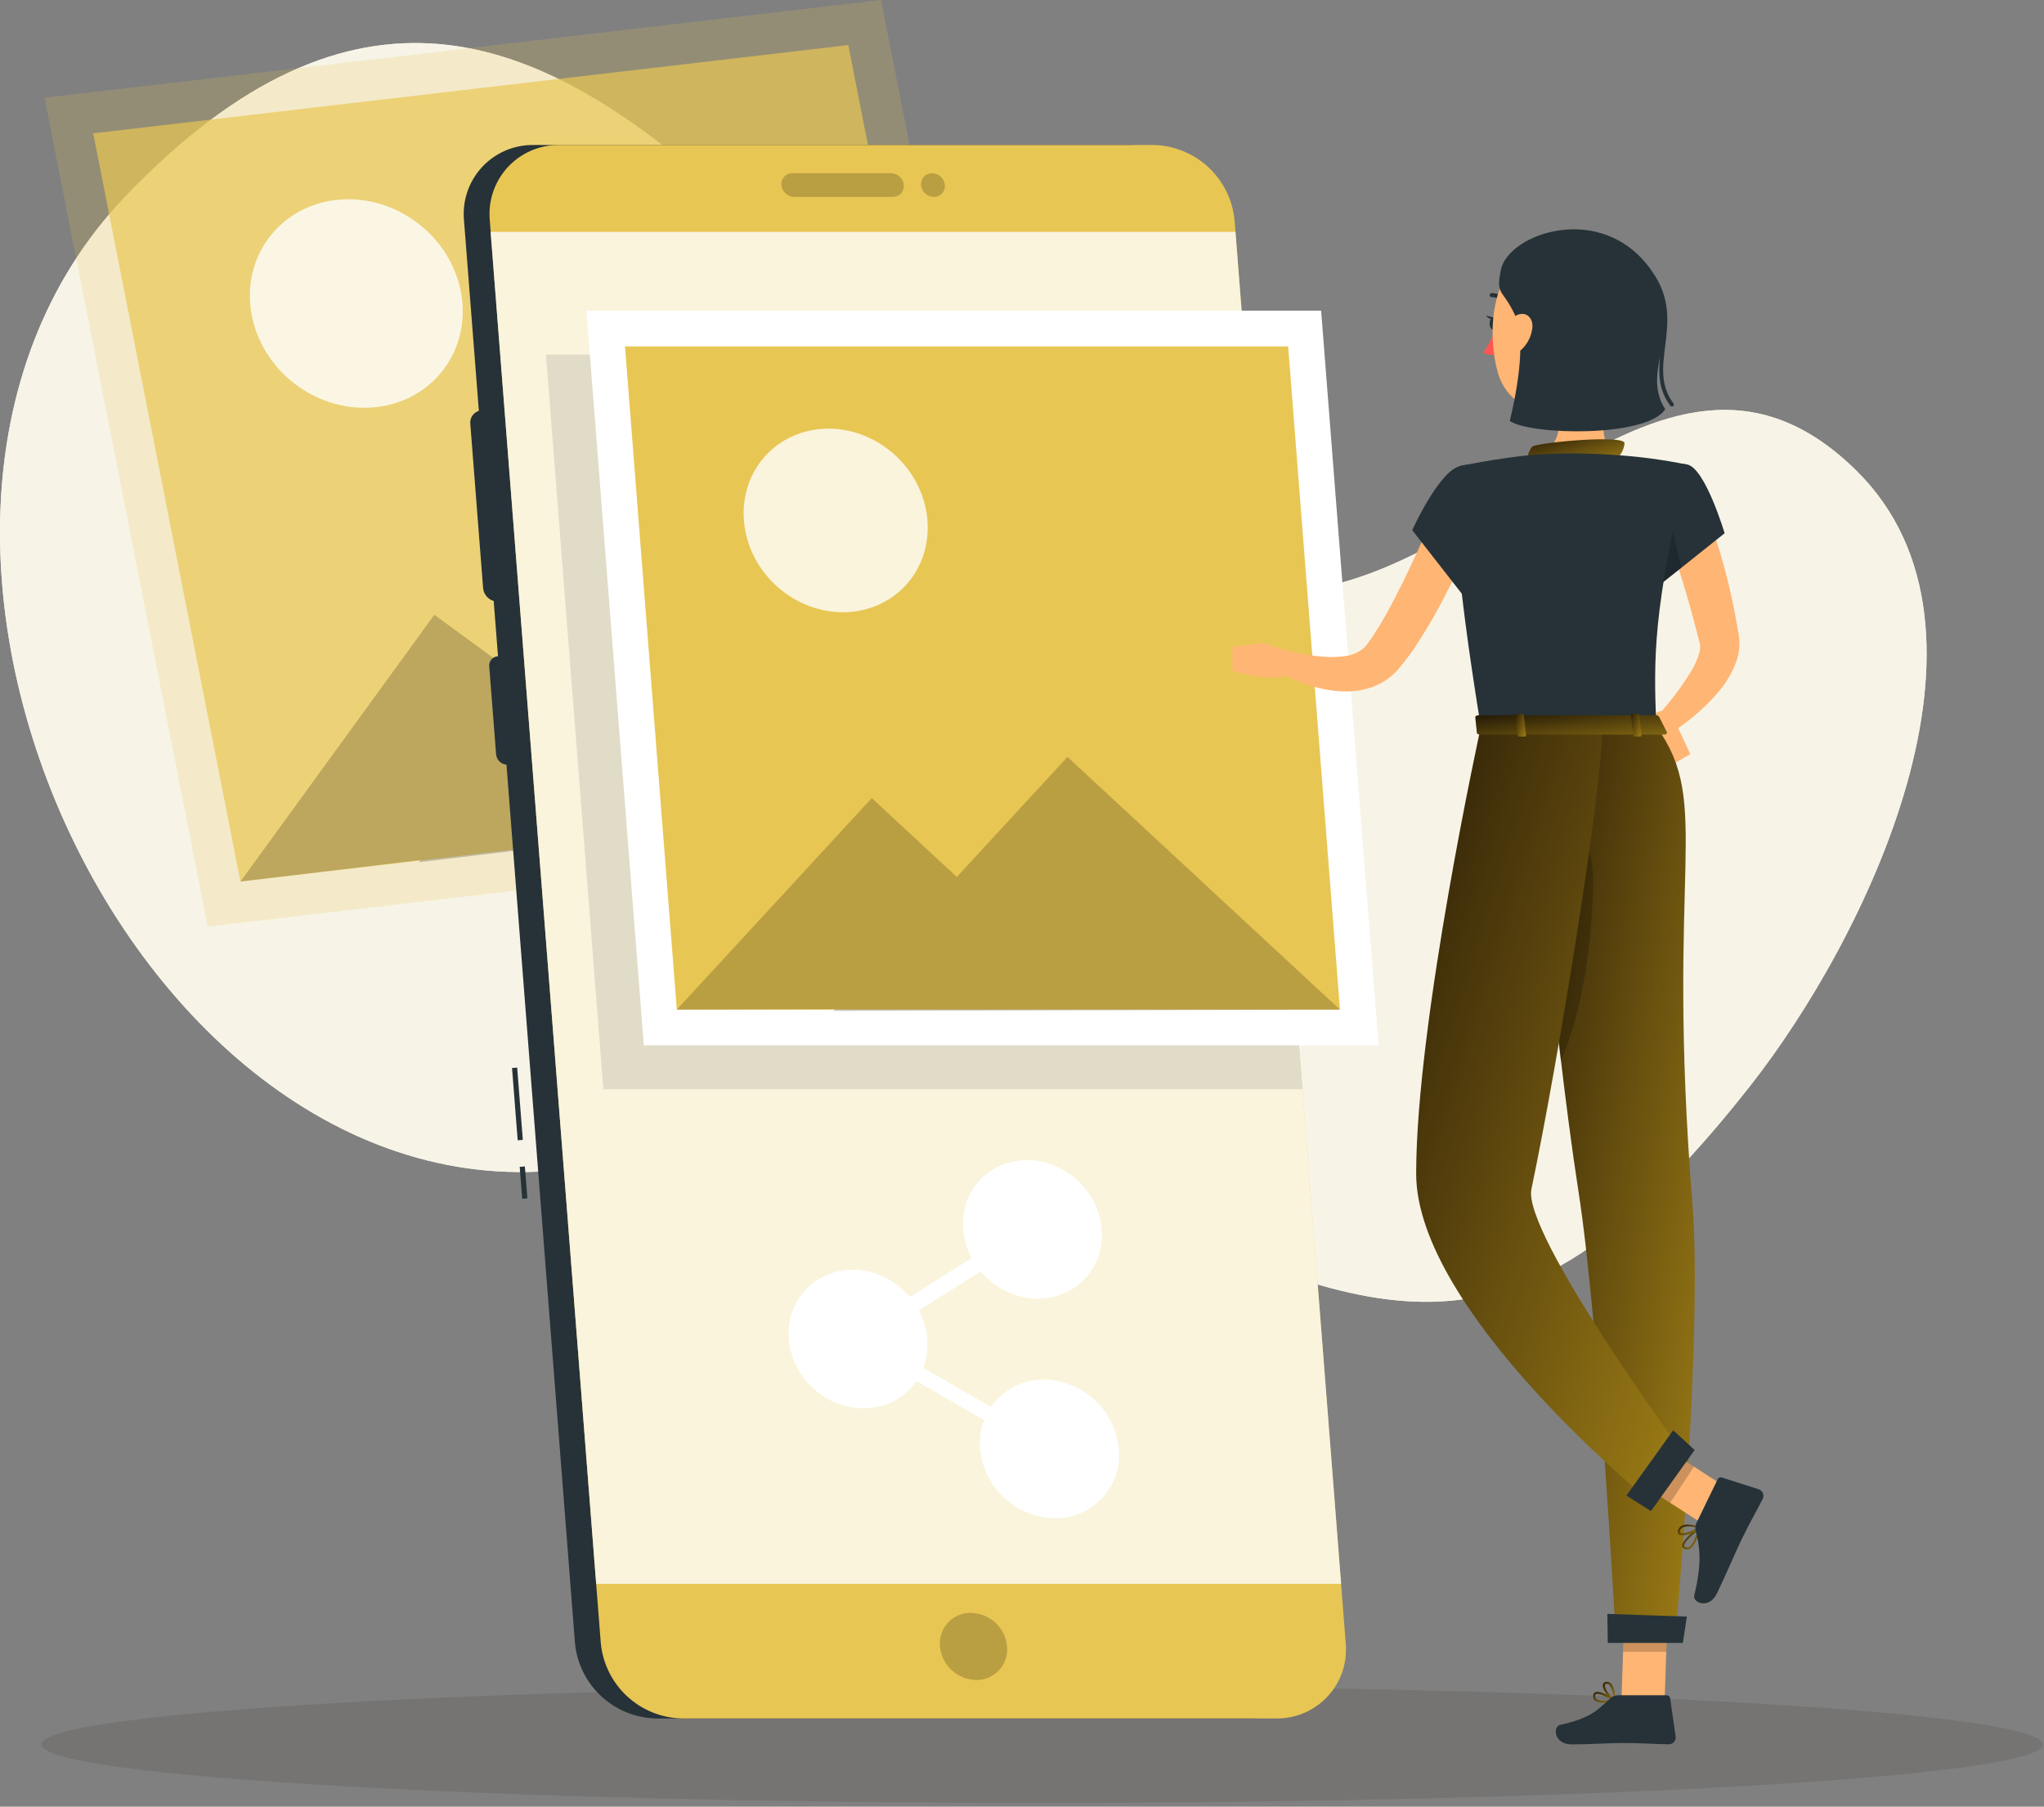 <svg width="396" height="350" viewBox="0 0 396 350" fill="none" xmlns="http://www.w3.org/2000/svg">
<rect x="0" y="0" width="396" height="350" fill="#808080" stroke="none"/>
<path d="M238.965 113.929C165.245 99.449 113.575 -55.151 24.314 38.029C-39.026 104.129 31.375 248.509 120.895 224.369C175.075 209.759 166.255 209.369 218.485 233.889C271.405 258.769 296.385 264.689 339.085 210.349C361.185 182.229 391.085 122.189 359.645 91.169C320.295 52.369 284.005 122.769 238.965 113.929Z" fill="#F7F4E7"/>
<path opacity="0.9" d="M238.965 113.929C165.245 99.449 113.575 -55.151 24.314 38.029C-39.026 104.129 31.375 248.509 120.895 224.369C175.075 209.759 166.255 209.369 218.485 233.889C271.405 258.769 296.385 264.689 339.085 210.349C361.185 182.229 391.085 122.189 359.645 91.169C320.295 52.369 284.005 122.769 238.965 113.929Z" fill="#F7F4E7"/>
<path opacity="0.1" d="M201.895 349.261C308.977 349.261 395.785 344.193 395.785 337.941C395.785 331.689 308.977 326.621 201.895 326.621C94.812 326.621 8.005 331.689 8.005 337.941C8.005 344.193 94.812 349.261 201.895 349.261Z" fill="#1B1005"/>
<path opacity="0.2" d="M202.295 160.57L40.235 179.51L8.635 18.94L170.685 0L202.295 160.57Z" fill="#E8C653"/>
<path opacity="0.7" d="M192.864 153.68L46.584 170.78L18.064 25.831L164.344 8.73L192.864 153.68Z" fill="#E8C653"/>
<path opacity="0.8" d="M85.905 71.617C92.453 62.997 90.206 50.27 80.887 43.191C71.568 36.113 58.705 37.362 52.157 45.982C45.61 54.602 47.856 67.328 57.176 74.407C66.495 81.486 79.358 80.237 85.905 71.617Z" fill="white"/>
<path opacity="0.2" d="M192.865 153.681L126.255 104.961L104.925 134.301L84.145 119.101L46.585 170.781L81.455 166.611L81.135 167.041L192.865 153.681Z" fill="black"/>
<path d="M100.196 206.824L99.199 206.902L100.293 220.9L101.29 220.822L100.196 206.824Z" fill="#263238"/>
<path d="M101.685 225.973L100.688 226.051L101.172 232.232L102.169 232.154L101.685 225.973Z" fill="#263238"/>
<path d="M127.145 332.911H242.235C244.109 332.934 245.967 332.563 247.689 331.822C249.411 331.081 250.958 329.986 252.229 328.608C253.5 327.23 254.467 325.601 255.068 323.825C255.668 322.049 255.889 320.167 255.715 318.301L234.185 42.701C233.812 38.754 231.999 35.084 229.092 32.389C226.185 29.694 222.388 28.164 218.425 28.091H103.335C101.463 28.07 99.607 28.443 97.889 29.185C96.17 29.928 94.627 31.024 93.36 32.402C92.092 33.779 91.129 35.408 90.532 37.183C89.935 38.957 89.718 40.837 89.895 42.701L111.395 318.301C111.767 322.245 113.579 325.915 116.484 328.609C119.388 331.304 123.183 332.835 127.145 332.911Z" fill="#263238"/>
<path d="M96.415 116.54H98.635C98.969 116.545 99.301 116.479 99.608 116.346C99.915 116.214 100.191 116.018 100.418 115.772C100.644 115.525 100.816 115.234 100.923 114.917C101.029 114.6 101.067 114.263 101.035 113.93L98.555 82.1C98.486 81.395 98.161 80.74 97.641 80.259C97.121 79.778 96.443 79.504 95.735 79.49H93.515C93.18 79.486 92.848 79.552 92.541 79.685C92.234 79.817 91.958 80.013 91.732 80.259C91.505 80.506 91.333 80.797 91.227 81.114C91.121 81.431 91.082 81.767 91.115 82.1L93.595 113.93C93.661 114.636 93.985 115.293 94.506 115.774C95.026 116.256 95.706 116.529 96.415 116.54Z" fill="#263238"/>
<path d="M98.235 148.131H101.745C102 148.136 102.254 148.086 102.488 147.984C102.723 147.883 102.933 147.732 103.104 147.543C103.276 147.353 103.405 147.129 103.483 146.886C103.56 146.642 103.585 146.385 103.555 146.131L102.235 129.131C102.193 128.594 101.952 128.092 101.561 127.722C101.169 127.353 100.653 127.142 100.115 127.131H96.595C96.339 127.127 96.086 127.177 95.851 127.278C95.617 127.38 95.407 127.53 95.235 127.72C95.064 127.909 94.935 128.133 94.857 128.377C94.779 128.62 94.755 128.877 94.785 129.131L96.115 146.131C96.157 146.668 96.397 147.17 96.789 147.54C97.181 147.91 97.696 148.12 98.235 148.131Z" fill="#263238"/>
<path d="M132.155 332.911H247.245C249.119 332.936 250.978 332.566 252.7 331.825C254.422 331.085 255.969 329.989 257.239 328.611C258.51 327.233 259.476 325.603 260.075 323.826C260.674 322.05 260.892 320.167 260.715 318.301L239.185 42.701C238.816 38.755 237.006 35.083 234.1 32.387C231.195 29.692 227.397 28.162 223.435 28.091H108.345C106.472 28.068 104.615 28.44 102.896 29.182C101.176 29.924 99.632 31.02 98.363 32.398C97.095 33.776 96.13 35.405 95.533 37.18C94.935 38.955 94.718 40.836 94.895 42.701L116.395 318.301C116.77 322.246 118.583 325.916 121.49 328.61C124.396 331.304 128.192 332.835 132.155 332.911Z" fill="#E8C653"/>
<path opacity="0.2" d="M182.105 318.95C182.265 320.707 183.067 322.343 184.359 323.544C185.651 324.746 187.341 325.428 189.105 325.46C189.941 325.474 190.77 325.311 191.538 324.982C192.307 324.652 192.997 324.164 193.564 323.55C194.13 322.935 194.56 322.207 194.826 321.415C195.092 320.622 195.187 319.782 195.105 318.95C194.945 317.194 194.141 315.559 192.849 314.36C191.557 313.16 189.868 312.48 188.105 312.45C187.27 312.436 186.441 312.599 185.674 312.928C184.906 313.256 184.216 313.743 183.65 314.357C183.083 314.971 182.653 315.697 182.387 316.489C182.12 317.28 182.024 318.119 182.105 318.95Z" fill="black"/>
<path opacity="0.8" d="M115.505 306.84H259.825L239.355 44.92H95.045L115.505 306.84Z" fill="white"/>
<path opacity="0.2" d="M183.055 35.851C182.998 35.229 182.714 34.65 182.256 34.226C181.798 33.801 181.199 33.561 180.575 33.551C180.28 33.547 179.987 33.605 179.715 33.722C179.443 33.838 179.199 34.01 178.998 34.227C178.798 34.444 178.645 34.7 178.549 34.98C178.454 35.26 178.418 35.557 178.445 35.851C178.502 36.474 178.788 37.055 179.248 37.48C179.708 37.904 180.309 38.144 180.935 38.151C181.23 38.155 181.523 38.097 181.794 37.98C182.065 37.864 182.309 37.691 182.509 37.474C182.709 37.257 182.861 37.001 182.955 36.721C183.049 36.441 183.083 36.145 183.055 35.851Z" fill="black"/>
<path opacity="0.2" d="M172.625 33.551H153.515C153.219 33.547 152.926 33.605 152.654 33.722C152.383 33.838 152.139 34.01 151.938 34.227C151.737 34.444 151.584 34.7 151.489 34.98C151.393 35.26 151.358 35.557 151.385 35.851C151.446 36.471 151.731 37.048 152.188 37.471C152.645 37.895 153.242 38.137 153.865 38.151H172.985C173.279 38.154 173.571 38.094 173.842 37.977C174.112 37.86 174.355 37.688 174.555 37.471C174.754 37.254 174.906 36.998 175.001 36.719C175.096 36.44 175.131 36.145 175.105 35.851C175.046 35.23 174.76 34.652 174.303 34.228C173.846 33.804 173.248 33.563 172.625 33.551Z" fill="black"/>
<path d="M176.3 269.076C181.238 263.941 180.74 255.448 175.186 250.108C169.633 244.768 161.128 244.602 156.19 249.737C151.251 254.872 151.75 263.364 157.303 268.705C162.856 274.045 171.361 274.211 176.3 269.076Z" fill="white"/>
<path d="M216.755 280.701C216.923 282.416 216.727 284.147 216.179 285.781C215.631 287.415 214.744 288.914 213.576 290.181C212.408 291.449 210.985 292.455 209.401 293.133C207.818 293.812 206.108 294.149 204.385 294.121C200.739 294.067 197.242 292.666 194.567 290.189C191.892 287.711 190.228 284.332 189.895 280.701C189.727 278.986 189.924 277.255 190.472 275.621C191.019 273.987 191.906 272.487 193.074 271.22C194.242 269.953 195.665 268.947 197.249 268.268C198.833 267.59 200.542 267.253 202.265 267.281C205.911 267.335 209.408 268.735 212.083 271.213C214.758 273.69 216.422 277.07 216.755 280.701Z" fill="white"/>
<path d="M210.073 247.838C215.012 242.702 214.513 234.21 208.96 228.87C203.407 223.53 194.901 223.363 189.963 228.499C185.025 233.634 185.523 242.126 191.077 247.466C196.63 252.807 205.135 252.973 210.073 247.838Z" fill="white"/>
<path d="M203.454 282.191C203.177 282.191 202.905 282.118 202.664 281.981L165.574 260.701C165.341 260.571 165.143 260.385 164.998 260.16C164.853 259.935 164.766 259.678 164.744 259.411C164.719 259.16 164.763 258.907 164.873 258.679C164.982 258.451 165.152 258.258 165.364 258.121L199.144 236.861C199.493 236.665 199.904 236.61 200.293 236.707C200.681 236.803 201.018 237.045 201.234 237.381C201.352 237.538 201.436 237.717 201.482 237.907C201.528 238.097 201.535 238.294 201.502 238.487C201.469 238.679 201.398 238.863 201.291 239.028C201.185 239.192 201.047 239.333 200.884 239.441L169.154 259.441L204.004 279.441C204.359 279.633 204.627 279.953 204.754 280.336C204.88 280.719 204.855 281.136 204.684 281.501C204.561 281.717 204.382 281.895 204.165 282.017C203.948 282.138 203.703 282.199 203.454 282.191Z" fill="white"/>
<path opacity="0.1" d="M252.334 211.021H116.894L105.774 68.691H241.214L252.334 211.021Z" fill="black"/>
<path d="M267.074 202.512H124.734L113.614 60.182H255.954L267.074 202.512Z" fill="white"/>
<path d="M259.605 195.591H131.125L121.085 67.111H249.565L259.605 195.591Z" fill="#E8C653"/>
<path opacity="0.8" d="M175.229 113.641C181.776 106.834 181.115 95.578 173.755 88.499C166.394 81.421 155.121 81.201 148.575 88.008C142.028 94.816 142.689 106.072 150.049 113.15C157.41 120.229 168.683 120.448 175.229 113.641Z" fill="white"/>
<path opacity="0.2" d="M259.605 195.591L206.815 146.631L185.375 169.891L168.895 154.611L131.125 195.591L161.755 195.511L161.445 195.851L259.605 195.591Z" fill="black"/>
<path d="M330.395 99.01C330.845 100.01 331.175 100.88 331.505 101.81C331.835 102.74 332.155 103.62 332.455 104.53C333.065 106.34 333.585 108.17 334.085 110C335.065 113.66 335.878 117.346 336.525 121.06L336.765 122.46L336.825 122.8L336.895 123.24C336.952 123.624 336.986 124.011 336.995 124.4C337.02 125.766 336.782 127.124 336.295 128.4C335.496 130.48 334.342 132.405 332.885 134.09C330.313 137.104 327.299 139.71 323.945 141.82L321.265 138.52C323.592 135.954 325.687 133.187 327.525 130.25C328.307 129.011 328.9 127.663 329.285 126.25C329.398 125.789 329.422 125.31 329.355 124.84L328.815 122.75C327.915 119.25 326.955 115.75 325.895 112.36C325.375 110.65 324.815 108.95 324.265 107.26C323.985 106.42 323.695 105.58 323.395 104.76L322.525 102.4L330.395 99.01Z" fill="#FFB573"/>
<path d="M324.895 140.549L327.475 146.099L323.895 148.169C323.895 148.169 316.945 138.019 322.185 137.689L324.895 140.549Z" fill="#FFB573"/>
<path d="M310.605 329.879C311.35 329.86 312.091 329.759 312.815 329.579C312.852 329.567 312.885 329.547 312.911 329.519C312.938 329.491 312.956 329.456 312.965 329.419C312.971 329.38 312.966 329.341 312.95 329.305C312.934 329.27 312.908 329.24 312.875 329.219C312.585 329.029 310.045 327.389 309.075 327.829C308.964 327.877 308.868 327.955 308.797 328.053C308.727 328.152 308.685 328.268 308.675 328.389C308.636 328.577 308.646 328.773 308.703 328.956C308.761 329.14 308.865 329.306 309.005 329.439C309.468 329.772 310.036 329.929 310.605 329.879ZM312.255 329.299C310.795 329.589 309.695 329.539 309.255 329.149C309.163 329.057 309.096 328.945 309.059 328.82C309.022 328.696 309.017 328.565 309.045 328.439C309.048 328.386 309.066 328.335 309.096 328.291C309.126 328.247 309.167 328.211 309.215 328.189C309.745 327.959 311.215 328.699 312.255 329.299Z" fill="url(#paint0_linear)"/>
<path d="M312.765 329.579H312.865C312.894 329.561 312.919 329.536 312.936 329.507C312.953 329.477 312.963 329.444 312.965 329.409C312.965 329.299 312.965 326.889 312.045 326.089C311.935 325.983 311.802 325.903 311.656 325.857C311.511 325.81 311.356 325.797 311.205 325.819C311.047 325.821 310.895 325.876 310.773 325.976C310.651 326.076 310.567 326.215 310.535 326.369C310.345 327.369 311.865 329.119 312.665 329.579C312.697 329.589 312.732 329.589 312.765 329.579ZM311.345 326.189C311.507 326.193 311.662 326.253 311.785 326.359C312.309 327.138 312.579 328.061 312.555 328.999C311.765 328.359 310.815 326.999 310.925 326.429C310.925 326.339 310.995 326.219 311.255 326.189H311.345Z" fill="url(#paint1_linear)"/>
<path d="M312.034 69.769C311.034 74.769 309.034 84.769 312.484 88.12C312.484 88.12 311.124 93.12 301.884 93.12C291.734 93.12 297.034 88.12 297.034 88.12C302.574 86.799 302.434 82.689 301.464 78.82L312.034 69.769Z" fill="#FFB573"/>
<path d="M296.455 89.748C295.085 89.948 296.355 86.818 296.925 86.488C298.235 85.708 314.925 84.138 314.735 85.898C314.626 86.942 314.168 87.918 313.435 88.668C312.685 89.198 308.465 87.818 296.455 89.748Z" fill="url(#paint2_linear)"/>
<path d="M291.895 59.108C291.832 59.109 291.771 59.095 291.715 59.067C291.66 59.039 291.611 58.999 291.575 58.948C291.293 58.538 290.92 58.2 290.484 57.96C290.048 57.72 289.562 57.586 289.065 57.568C289.007 57.578 288.949 57.574 288.893 57.559C288.838 57.543 288.786 57.515 288.742 57.478C288.698 57.44 288.663 57.394 288.638 57.341C288.614 57.288 288.602 57.231 288.602 57.173C288.602 57.116 288.614 57.058 288.638 57.006C288.663 56.953 288.698 56.907 288.742 56.869C288.786 56.832 288.838 56.804 288.893 56.788C288.949 56.773 289.007 56.769 289.065 56.778C289.694 56.786 290.312 56.944 290.867 57.24C291.422 57.536 291.898 57.961 292.255 58.478C292.286 58.521 292.308 58.569 292.32 58.621C292.332 58.672 292.334 58.725 292.326 58.777C292.318 58.829 292.299 58.879 292.271 58.924C292.244 58.969 292.207 59.008 292.165 59.038C292.086 59.094 291.99 59.119 291.895 59.108Z" fill="#263238"/>
<path d="M289.635 63.879C289.095 65.445 288.342 66.93 287.395 68.289C287.75 68.519 288.152 68.67 288.571 68.731C288.991 68.791 289.418 68.76 289.825 68.639L289.635 63.879Z" fill="#FF5652"/>
<path d="M290.195 62.698C290.195 63.378 289.885 63.938 289.445 63.948C289.005 63.958 288.625 63.438 288.595 62.758C288.565 62.078 288.905 61.528 289.345 61.508C289.785 61.488 290.165 62.028 290.195 62.698Z" fill="#263238"/>
<path d="M289.544 61.539L287.904 61.139C287.904 61.139 288.784 62.369 289.544 61.539Z" fill="#263238"/>
<path d="M322.505 329.388H314.135L314.785 309.988H323.165L322.505 329.388Z" fill="#FFB573"/>
<path opacity="0.2" d="M323.165 309.988H314.785L314.455 319.988H322.835L323.165 309.988Z" fill="black"/>
<path d="M313.465 328.418H322.895C323.058 328.412 323.217 328.467 323.341 328.573C323.465 328.678 323.545 328.827 323.565 328.988L324.635 336.428C324.658 336.617 324.64 336.808 324.583 336.989C324.526 337.17 324.431 337.337 324.304 337.478C324.177 337.619 324.021 337.731 323.847 337.807C323.673 337.883 323.485 337.921 323.295 337.918C320.015 337.868 318.435 337.668 314.295 337.668C311.755 337.668 308.035 337.938 304.515 337.938C300.995 337.938 300.815 334.458 302.275 334.148C308.835 332.728 309.875 330.788 312.085 328.928C312.473 328.606 312.96 328.426 313.465 328.418Z" fill="#263238"/>
<path d="M286.205 101.698C284.545 105.878 282.755 109.858 280.745 113.838C278.762 117.88 276.517 121.788 274.025 125.538C273.355 126.538 272.685 127.438 271.935 128.378C271.535 128.858 271.205 129.288 270.755 129.798C270.223 130.388 269.637 130.927 269.005 131.408C267.77 132.322 266.376 133.001 264.895 133.408C263.56 133.779 262.18 133.961 260.795 133.948C258.311 133.921 255.847 133.499 253.495 132.698C252.38 132.339 251.288 131.911 250.225 131.418C249.146 130.941 248.097 130.396 247.085 129.788L248.895 125.898C252.715 126.898 256.995 127.618 260.405 127.128C261.844 126.996 263.204 126.416 264.295 125.468C264.506 125.267 264.697 125.046 264.865 124.808L265.685 123.668C266.235 122.878 266.765 122.018 267.295 121.158C268.345 119.418 269.345 117.598 270.295 115.738C271.245 113.878 272.205 111.998 273.105 110.078C274.885 106.258 276.645 102.328 278.275 98.488L286.205 101.698Z" fill="#FFB573"/>
<path d="M282.895 90.269C278.735 91.269 273.604 102.709 273.604 102.709L283.514 115.409C283.514 115.409 293.754 100.919 292.384 96.499C290.944 91.889 287.895 89.039 282.895 90.269Z" fill="#263238"/>
<path d="M250.775 126.498L244.545 124.498L243.175 131.018C243.175 131.018 249.275 132.208 251.685 129.548L250.775 126.498Z" fill="#FFB573"/>
<path d="M238.765 125.299V129.959L243.175 131.069L244.535 124.549L238.765 125.299Z" fill="#FFB573"/>
<path d="M312.794 59.489C312.614 67.799 312.714 71.32 308.694 75.74C302.644 82.389 292.474 80.35 290.174 72.15C288.104 64.769 288.754 52.419 296.734 48.8C298.491 47.994 300.425 47.651 302.352 47.803C304.279 47.955 306.135 48.597 307.744 49.668C309.353 50.739 310.662 52.203 311.546 53.922C312.429 55.641 312.859 57.558 312.794 59.489Z" fill="#FFB573"/>
<path d="M324.224 78.149C321.634 74.749 322.104 71.029 322.604 67.089C323.164 62.649 323.784 57.649 319.974 52.459C319.937 52.408 319.904 52.354 319.874 52.299C310.364 38.839 292.164 45.229 290.774 52.299C289.774 57.379 291.054 55.779 293.504 61.029C295.954 66.279 293.454 77.569 292.504 81.559C296.584 84.319 319.094 84.789 322.614 79.279C320.494 75.949 320.904 72.619 321.614 69.119C321.284 72.439 321.344 75.599 323.614 78.599C323.65 78.645 323.695 78.683 323.747 78.709C323.799 78.735 323.856 78.749 323.914 78.749C323.997 78.747 324.078 78.719 324.144 78.669C324.222 78.609 324.274 78.522 324.289 78.425C324.304 78.328 324.281 78.229 324.224 78.149Z" fill="#263238"/>
<path d="M296.895 63.339C296.758 64.905 296.087 66.378 294.995 67.509C293.515 69.039 291.995 68.159 291.725 66.349C291.495 64.719 291.985 61.959 293.785 61.089C295.585 60.219 296.985 61.489 296.895 63.339Z" fill="#FFB573"/>
<path d="M295.895 140.819C295.895 140.819 300.755 198.309 305.795 230.709C309.865 256.879 313.085 318.059 313.085 318.059H324.505C324.505 318.059 329.945 258.979 327.875 233.059C322.645 167.569 331.825 155.969 320.925 140.789L295.895 140.819Z" fill="url(#paint3_linear)"/>
<path opacity="0.2" d="M308.654 171.848C308.174 189.048 304.934 199.698 302.374 205.438C301.034 194.218 299.804 182.508 298.774 172.178C302.284 160.478 309.024 158.898 308.654 171.848Z" fill="black"/>
<path d="M329.494 295.969C329.493 295.932 329.482 295.897 329.462 295.866C329.443 295.835 329.415 295.809 329.383 295.792C329.351 295.775 329.314 295.767 329.278 295.768C329.241 295.769 329.205 295.78 329.174 295.799C328.834 296.049 325.844 298.309 325.904 299.479C325.906 299.587 325.937 299.694 325.993 299.787C326.049 299.88 326.129 299.956 326.224 300.009C326.371 300.104 326.538 300.164 326.712 300.181C326.886 300.198 327.062 300.174 327.224 300.109C328.354 299.659 329.104 297.349 329.454 296.009C329.464 296.006 329.472 296.001 329.479 295.994C329.486 295.987 329.491 295.978 329.494 295.969ZM326.294 299.419C326.294 298.759 327.784 297.419 328.944 296.479C328.414 298.279 327.734 299.479 327.104 299.749C326.995 299.792 326.876 299.807 326.759 299.793C326.642 299.78 326.53 299.737 326.434 299.669C326.394 299.65 326.359 299.621 326.334 299.584C326.31 299.547 326.296 299.503 326.294 299.459V299.419Z" fill="url(#paint4_linear)"/>
<path d="M329.495 295.969C329.49 295.934 329.476 295.901 329.452 295.874C329.429 295.848 329.399 295.828 329.365 295.819C329.275 295.819 327.165 294.969 325.915 295.529C325.734 295.609 325.57 295.724 325.435 295.869C325.299 296.013 325.194 296.183 325.125 296.369C324.935 296.889 325.125 297.159 325.305 297.289C326.095 297.839 328.585 296.849 329.425 296.149C329.453 296.13 329.475 296.102 329.488 296.07C329.5 296.038 329.503 296.002 329.495 295.969ZM325.445 296.699C325.472 296.516 325.544 296.343 325.656 296.196C325.768 296.049 325.916 295.933 326.085 295.859C327.009 295.622 327.984 295.677 328.875 296.019C327.875 296.669 326.005 297.259 325.535 296.919C325.499 296.896 325.472 296.862 325.456 296.823C325.44 296.784 325.436 296.74 325.445 296.699Z" fill="url(#paint5_linear)"/>
<path d="M334.954 288.509L330.194 295.409L323.574 291.129L314.914 285.519L313.904 284.869L318.654 277.969L319.794 278.699L328.184 284.129L334.954 288.509Z" fill="#FFB573"/>
<path opacity="0.2" d="M328.185 284.129L323.575 291.129L314.915 285.519L319.795 278.699L328.185 284.129Z" fill="black"/>
<path d="M286.894 140.818C286.894 140.818 274.364 197.958 274.364 227.368C274.364 253.938 319.364 290.528 319.364 290.528L325.694 280.968C325.694 280.968 294.914 238.888 296.694 230.368C301.884 205.648 310.534 152.368 310.434 140.818H286.894Z" fill="url(#paint6_linear)"/>
<path d="M328.665 295.04L332.775 286.58C332.843 286.432 332.963 286.314 333.113 286.249C333.262 286.185 333.43 286.178 333.585 286.23L340.745 288.52C340.923 288.584 341.086 288.684 341.223 288.815C341.36 288.946 341.468 289.105 341.54 289.28C341.611 289.456 341.645 289.644 341.639 289.834C341.633 290.023 341.587 290.209 341.505 290.38C340.015 293.3 339.155 294.64 337.345 298.38C336.235 300.67 334.165 305.53 332.635 308.69C331.105 311.85 327.885 310.5 328.245 309.05C329.845 302.52 329.245 299.35 328.515 296.55C328.382 296.045 328.435 295.509 328.665 295.04Z" fill="#263238"/>
<path d="M319.855 292.738L328.315 280.908L324.165 277.078L315.095 289.738L319.855 292.738Z" fill="#263238"/>
<path d="M311.484 318.278H326.034L326.804 313.178L311.404 312.658L311.484 318.278Z" fill="#263238"/>
<path d="M334.125 103.309L325.715 110.009L320.665 114.009C320.665 114.009 320.135 112.599 319.495 110.579C318.275 106.679 316.685 100.499 317.785 97.659C319.515 93.159 322.785 89.099 326.925 89.999C330.405 90.789 334.125 103.309 334.125 103.309Z" fill="#263238"/>
<path opacity="0.2" d="M325.715 110.009L320.665 114.009C320.665 114.009 320.135 112.599 319.495 110.579L322.495 95.728L325.715 110.009Z" fill="black"/>
<path d="M282.895 90.27C282.895 90.27 278.895 91.67 286.895 140.82H320.895C320.325 126.98 320.305 118.44 326.895 90.02C322.134 89.037 317.308 88.402 312.455 88.12C307.311 87.749 302.148 87.749 297.005 88.12C290.395 88.7 282.895 90.27 282.895 90.27Z" fill="#263238"/>
<path d="M321.404 138.829L322.934 141.829C323.054 142.069 322.774 142.309 322.384 142.309H286.704C286.404 142.309 286.144 142.159 286.124 141.959L285.824 138.959C285.824 138.749 286.064 138.569 286.404 138.569H320.894C320.994 138.566 321.093 138.588 321.182 138.634C321.271 138.679 321.348 138.746 321.404 138.829Z" fill="url(#paint7_linear)"/>
<path opacity="0.2" d="M321.404 138.829L322.934 141.829C323.054 142.069 322.774 142.309 322.384 142.309H286.704C286.404 142.309 286.144 142.159 286.124 141.959L285.824 138.959C285.824 138.749 286.064 138.569 286.404 138.569H320.894C320.994 138.566 321.093 138.588 321.182 138.634C321.271 138.679 321.348 138.746 321.404 138.829Z" fill="black"/>
<path d="M316.775 142.699H317.705C317.885 142.699 318.025 142.599 318.015 142.489L317.575 138.489C317.575 138.369 317.405 138.279 317.225 138.279H316.295C316.115 138.279 315.975 138.369 315.985 138.489L316.425 142.489C316.435 142.579 316.595 142.699 316.775 142.699Z" fill="url(#paint8_linear)"/>
<path d="M294.414 142.699H295.334C295.524 142.699 295.664 142.599 295.644 142.489L295.214 138.489C295.214 138.369 295.044 138.279 294.854 138.279H293.894C293.714 138.279 293.574 138.369 293.584 138.489L294.014 142.489C294.074 142.579 294.234 142.699 294.414 142.699Z" fill="url(#paint9_linear)"/>
<defs>
<linearGradient id="paint0_linear" x1="306.583" y1="326.687" x2="310.14" y2="333.343" gradientUnits="userSpaceOnUse">
<stop offset="0.174" stop-color="#1B1005"/>
<stop offset="1" stop-color="#D0A71C"/>
</linearGradient>
<linearGradient id="paint1_linear" x1="309.346" y1="323.92" x2="316.025" y2="327.921" gradientUnits="userSpaceOnUse">
<stop offset="0.174" stop-color="#1B1005"/>
<stop offset="1" stop-color="#D0A71C"/>
</linearGradient>
<linearGradient id="paint2_linear" x1="286.787" y1="82.765" x2="291.44" y2="100.217" gradientUnits="userSpaceOnUse">
<stop offset="0.174" stop-color="#1B1005"/>
<stop offset="1" stop-color="#D0A71C"/>
</linearGradient>
<linearGradient id="paint3_linear" x1="280.346" y1="52.154" x2="397.38" y2="71.976" gradientUnits="userSpaceOnUse">
<stop offset="0.174" stop-color="#1B1005"/>
<stop offset="1" stop-color="#D0A71C"/>
</linearGradient>
<linearGradient id="paint4_linear" x1="324.183" y1="293.558" x2="332.694" y2="299.957" gradientUnits="userSpaceOnUse">
<stop offset="0.174" stop-color="#1B1005"/>
<stop offset="1" stop-color="#D0A71C"/>
</linearGradient>
<linearGradient id="paint5_linear" x1="322.912" y1="294.282" x2="326.347" y2="300.987" gradientUnits="userSpaceOnUse">
<stop offset="0.174" stop-color="#1B1005"/>
<stop offset="1" stop-color="#D0A71C"/>
</linearGradient>
<linearGradient id="paint6_linear" x1="249.769" y1="65.963" x2="422.795" y2="120.852" gradientUnits="userSpaceOnUse">
<stop offset="0.174" stop-color="#1B1005"/>
<stop offset="1" stop-color="#D0A71C"/>
</linearGradient>
<linearGradient id="paint7_linear" x1="268.029" y1="136.698" x2="269.642" y2="151.52" gradientUnits="userSpaceOnUse">
<stop offset="0.174" stop-color="#1B1005"/>
<stop offset="1" stop-color="#D0A71C"/>
</linearGradient>
<linearGradient id="paint8_linear" x1="315.011" y1="136.069" x2="321.393" y2="138.782" gradientUnits="userSpaceOnUse">
<stop offset="0.174" stop-color="#1B1005"/>
<stop offset="1" stop-color="#D0A71C"/>
</linearGradient>
<linearGradient id="paint9_linear" x1="292.596" y1="136.069" x2="299.045" y2="138.854" gradientUnits="userSpaceOnUse">
<stop offset="0.174" stop-color="#1B1005"/>
<stop offset="1" stop-color="#D0A71C"/>
</linearGradient>
</defs>
</svg>
